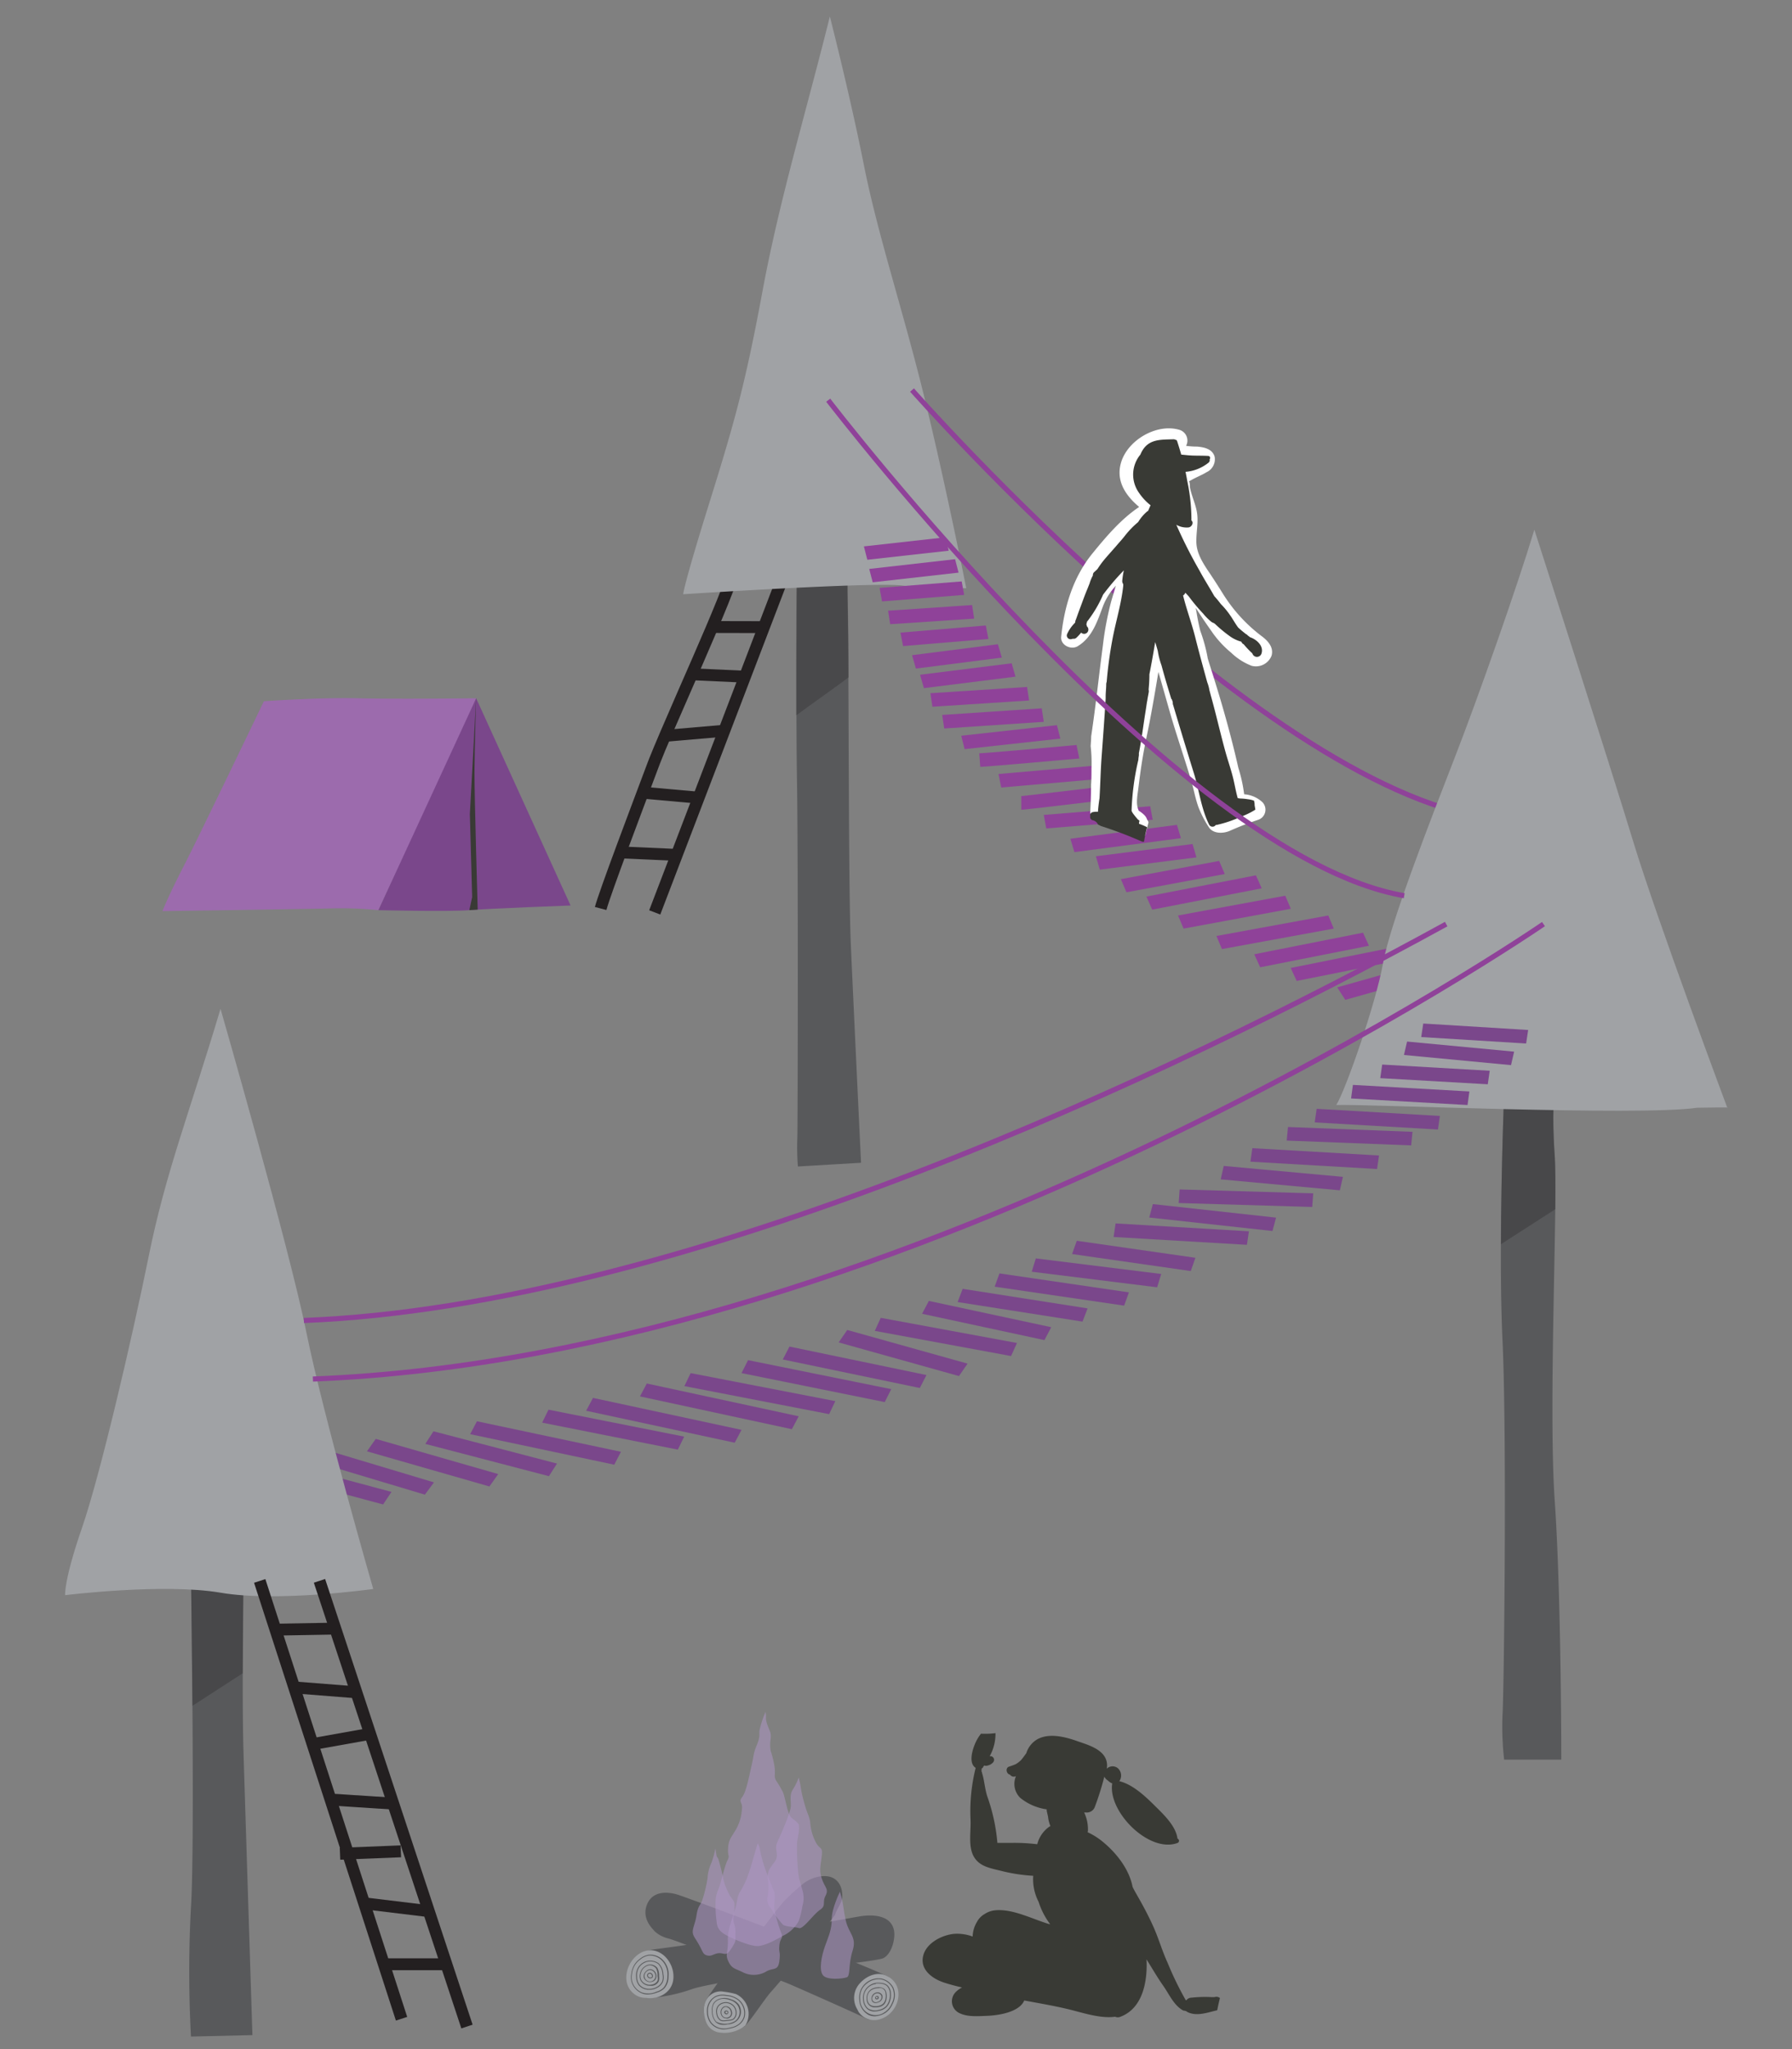 <svg xmlns="http://www.w3.org/2000/svg" viewBox="0 0 350 400"><rect x="0" y="0" width="350" height="400" fill="#808080" stroke="none"/><defs><style>.cls-1{opacity:0.49;}.cls-2{fill:#58595b;}.cls-3{fill:#231f20;}.cls-14,.cls-4{opacity:0.44;}.cls-14,.cls-5{fill:#363436;}.cls-6{fill:#a0a2a5;}.cls-7{fill:#393a35;}.cls-8{fill:#8f4299;}.cls-9{fill:none;stroke:#8f4299;stroke-miterlimit:10;}.cls-10{opacity:0.53;}.cls-11{fill:#af97c7;}.cls-12{fill:#9c6bad;}.cls-13{fill:#7a478b;}.cls-15{fill:#fff;}</style></defs><title>tails_3.1_relays</title><g id="Layer_2" data-name="Layer 2"><line class="cls-2" x1="152.68" y1="113.31" x2="127.88" y2="178.11"/><rect class="cls-3" x="105.58" y="144.55" width="69.39" height="2.32" transform="translate(-45.95 224.61) rotate(-69.05)"/><path class="cls-2" d="M142.75,113.35c-2.63,7.6-12.59,29.19-14.87,35.21s-9.69,25.45-10.56,28.79"/><path class="cls-3" d="M118.44,177.64l-2.25-.59c.83-3.16,7.28-20.14,10-27.4l.57-1.5c1-2.53,3.19-7.62,5.77-13.52,3.55-8.09,7.57-17.26,9.09-21.66l2.19.76c-1.55,4.48-5.59,13.7-9.15,21.84-2.46,5.62-4.79,10.93-5.73,13.4l-.57,1.51C125.65,157.7,119.24,174.6,118.44,177.64Z"/><line class="cls-2" x1="121.17" y1="166.38" x2="132.18" y2="166.87"/><rect class="cls-3" x="125.51" y="161.12" width="2.32" height="11.02" transform="translate(-45.42 285.77) rotate(-87.45)"/><line class="cls-2" x1="125.54" y1="154.74" x2="136.45" y2="155.71"/><rect class="cls-3" x="129.83" y="149.74" width="2.32" height="10.96" transform="translate(-35.28 271.87) rotate(-84.89)"/><line class="cls-2" x1="141.45" y1="142.65" x2="129.43" y2="143.68"/><rect class="cls-3" x="129.41" y="142.01" width="12.06" height="2.32" transform="translate(-11.75 12.11) rotate(-4.91)"/><line class="cls-2" x1="135.15" y1="131.62" x2="145.5" y2="132.09"/><rect class="cls-3" x="139.16" y="126.67" width="2.32" height="10.35" transform="translate(2.22 266.03) rotate(-87.39)"/><line class="cls-2" x1="149.2" y1="122.41" x2="138.81" y2="122.39"/><rect class="cls-3" x="142.84" y="117.2" width="2.32" height="10.39" transform="translate(21.29 266.13) rotate(-89.87)"/><path class="cls-2" d="M155.66,110.66s-.24,27.39,0,41.48.16,65.44.08,69.71a49.55,49.55,0,0,0,.1,5.86l12.33-.73s-1.52-31.82-2-42.78-.35-53.06-.61-65.88.61-7.66.61-7.66Z"/><g class="cls-4"><path class="cls-5" d="M163.61,133.8l2.13-1.58c0-5.81-.08-10.74-.14-13.9-.09-4.25-.06-6.52,0-7.66h-10s-.13,15.34-.1,29C158.21,137.64,160.93,135.75,163.61,133.8Z"/></g><path class="cls-2" d="M165.63,110.66h.58S165.81,108.35,165.63,110.66Z"/><path class="cls-6" d="M162.08,3.22c-4.65,18.7-9.83,35.72-13.15,53.6S143.59,82,138.51,98.27,133.44,116,133.44,116s37.14-2.42,42.74-1.7a93.72,93.72,0,0,0,12.54.52s-3.9-19.68-8.06-36.77-9.18-32-11.93-45.82S162.08,3.22,162.08,3.22Z"/><path class="cls-7" d="M237.22,389.85h-.62a24.18,24.18,0,0,0-3.89.11,1.27,1.27,0,0,0-1,.5h-.11a61.84,61.84,0,0,1-3.54-7.28c-1.07-2.32-1.77-4.81-2.82-7.14s-2.18-4.39-3.4-6.51c-.22-.38-.43-.78-.63-1.19-.68-3.51-3.19-6.66-5.87-8.85a13.58,13.58,0,0,0-2.92-1.83,1.07,1.07,0,0,0,.07-.45,7.65,7.65,0,0,0-.74-3.4l.34,0a1.67,1.67,0,0,0,1.71-1,54.25,54.25,0,0,0,1.89-6,1.66,1.66,0,0,0,.36.5,1.33,1.33,0,0,0,.3.23,2.66,2.66,0,0,0,.7.52.76.76,0,0,0,.18.06c-.9,5.53,7.22,13.7,12.76,11.64a.45.45,0,0,0,0-.84V359c-.29-2.58-2.79-4.86-4.53-6.59s-4.22-4.08-6.84-4.71a1.74,1.74,0,0,0,.11-.18,1.92,1.92,0,0,0-.41-2.36,1.64,1.64,0,0,0-2.16.1,3.35,3.35,0,0,0,0-1.3c-.47-2.42-3.55-3.32-5.54-4-2.4-.87-5.66-1.77-8.05-.42a4.78,4.78,0,0,0-2.12,2.69c-.32.45-.65.9-1,1.33-.06.07-.13.12-.19.18a4.94,4.94,0,0,1-.88.64,11,11,0,0,1-1.28.47c-.8.25-.55,1.46.18,1.58a.86.86,0,0,0,.91.37l.24-.07a3.81,3.81,0,0,0,.84,4.23,10.52,10.52,0,0,0,5.18,2.24.79.79,0,0,0,0,.34c.08.36.16.72.24,1.06a6.36,6.36,0,0,0,.47,1.86l0,0-.17.09a5.94,5.94,0,0,0-2.4,3.46,37.63,37.63,0,0,0-4.79-.27c-1,0-2,0-3,0a36,36,0,0,0-2-9.15c-.46-1.46-.54-3.07-1-4.5,0-.08,0-.15-.07-.22s0-.43,0-.65A.59.59,0,0,0,192,345a.68.68,0,0,1,.26-.36.86.86,0,0,0,.65,0,1.92,1.92,0,0,0,1.07-.63.73.73,0,0,0-.42-1.19v0l-.26,0a8.9,8.9,0,0,0,1.13-4.5,15.84,15.84,0,0,1-2.83.11,8.3,8.3,0,0,0-1.21,2.08c-.5,1.21-1.24,3.71.17,4.59a35,35,0,0,0-1,10.17c.09,2.11-.41,4.67.4,6.67,1,2.34,3.2,2.68,5.43,3.23a33.18,33.18,0,0,0,6.41,1,9.63,9.63,0,0,0,1.05,5.08,14.57,14.57,0,0,0,2.18,4.26c0,.05,0,.1.08.14h0c-3.33-.94-7.24-3.1-10.78-2.74a4.52,4.52,0,0,0-2,.71,3.79,3.79,0,0,0-1.51,1.54,5.8,5.8,0,0,0-.85,2.87,8.63,8.63,0,0,0-3.61-.53c-2.35.22-5.3,1.72-6,4.1-.84,2.82,1.73,4.68,4.08,5.43,1.13.37,2.29.67,3.46.94a4.61,4.61,0,0,0-1.21.87,2.55,2.55,0,0,0,.8,4.18c1.54.73,3.62.55,5.27.49,2.14-.08,6.3-.67,7.29-3,3,.56,6,1.06,8.91,1.78,2.66.65,6,1.79,8.84,1.39a1.26,1.26,0,0,0,1.05,0c4.4-1.67,5.29-7,5.08-11.2,1.08,1.73,2.1,3.5,3.28,5.18s2,3.68,3.75,4.73a.8.8,0,0,0,.43.12,1.07,1.07,0,0,0,.27.07,1.51,1.51,0,0,0,.26.18c1.82.92,4,.07,5.81-.34.17-.8.34-1.6.54-2.39A1.08,1.08,0,0,0,237.22,389.85Zm-18.64-40.72v-.05l0,0Z"/></g><g id="Layer_15" data-name="Layer 15"><polygon class="cls-8" points="173.86 121.85 173.46 119.21 189.86 118.11 190.27 120.76 173.86 121.85"/><polygon class="cls-8" points="176.38 126.12 175.87 123.49 192.54 122.1 193.05 124.73 176.38 126.12"/><polygon class="cls-8" points="178.89 130.51 178.13 127.9 194.9 125.76 195.67 128.37 178.89 130.51"/><polygon class="cls-8" points="180.45 134.33 179.7 131.72 197.59 129.48 198.34 132.09 180.45 134.33"/><polygon class="cls-8" points="182.11 137.96 181.72 135.32 200.6 134.1 201 136.74 182.11 137.96"/><polygon class="cls-8" points="184.42 142.21 184.02 139.56 203.46 138.27 203.87 140.91 184.42 142.21"/><polygon class="cls-8" points="188.4 146.24 187.74 143.62 206.43 141.56 207.1 144.18 188.4 146.24"/><path class="cls-8" d="M191.46,149.7l-.2-2.65c1,0,12.18-1,19-1.62l.54,2.63C209,148.22,192.94,149.66,191.46,149.7Z"/><polygon class="cls-8" points="172.27 117.4 171.79 114.76 187.83 113.5 188.31 116.13 172.27 117.4"/><polygon class="cls-8" points="170.45 113.67 169.77 111.06 186.54 109.16 187.22 111.78 170.45 113.67"/><polygon class="cls-8" points="169.4 109.27 168.73 106.66 184.63 104.89 185.3 107.5 169.4 109.27"/><polygon class="cls-8" points="195.55 153.73 195.02 151.09 214.77 149.38 215.29 152.01 195.55 153.73"/><path class="cls-8" d="M199.47,158.07v-2.65h-.16c.88-.06,12-1.38,18.73-2.19l.72,2.61C200.19,158.07,199.68,158.07,199.47,158.07Z"/><polygon class="cls-8" points="204.35 161.72 203.86 159.08 224.65 157.39 225.14 160.02 204.35 161.72"/><polygon class="cls-8" points="209.84 166.34 209.06 163.73 229.87 161.02 230.65 163.62 209.84 166.34"/><polygon class="cls-8" points="214.8 169.76 214.04 167.15 232.92 164.76 233.68 167.37 214.8 169.76"/><polygon class="cls-8" points="220.01 174.18 218.92 171.62 238.12 168.06 239.21 170.62 220.01 174.18"/><polygon class="cls-8" points="225.04 177.57 223.91 175.02 245.3 170.87 246.43 173.41 225.04 177.57"/><polygon class="cls-8" points="231.17 181.27 230.08 178.71 251.03 174.85 252.11 177.4 231.17 181.27"/><polygon class="cls-8" points="238.66 185.27 237.59 182.71 259.43 178.71 260.5 181.27 238.66 185.27"/><polygon class="cls-8" points="246.13 188.82 244.97 186.28 266.22 182.07 267.37 184.62 246.13 188.82"/><polygon class="cls-8" points="253.26 191.49 252.09 188.95 275.85 184.18 277.02 186.72 253.26 191.49"/><polygon class="cls-8" points="262.75 195.18 261.17 192.74 283.95 186.33 285.53 188.77 262.75 195.18"/><polygon class="cls-8" points="276.27 197.01 274.26 194.71 292.7 187.69 294.71 190 276.27 197.01"/><polygon class="cls-8" points="287.18 198.13 285.29 195.78 303.07 189.58 304.95 191.93 287.18 198.13"/><path class="cls-9" d="M178.13,76.14s72.74,82.55,117,84"/><path class="cls-2" d="M153.43,370.83c-.9.9-2.11,2.54-3.61,4.48s-3.25,4.63-4.95,6.05-5,6.18-5.92,7.48-1.7,2.58-1.48,4,2.8.41,5,.83c2.73.51,2,2.76,3.06,1.77s3.82-5.22,5-6.55,4.27-4.94,4.27-4.94,8.18-9.68,8.33-10.27,1.09-2.1,1.28-2.8.28-3.18-1.64-4.25c-1.42-.79-4-.4-5.88,1.07A44,44,0,0,0,153.43,370.83Z"/><path class="cls-6" d="M137.47,392.79c.22,1.38.44,3.21,2.61,3.89a6.49,6.49,0,0,0,5.49-1.29,4.27,4.27,0,0,0-1.82-6.13,16.35,16.35,0,0,0-2.41-.47,3.16,3.16,0,0,0-3.18,1.29A4.13,4.13,0,0,0,137.47,392.79Z"/><path class="cls-2" d="M127.4,380.58c.84-.13,12.86-1.64,13.76-2.19s12-1.73,13.72-2,10.4-1.84,12.93-2.28,6.12-.33,6.78,2.62c.4,1.78-.58,5.24-2.47,5.65-2.94.65-9.14,1.2-13.89,1.94s-19.71,2.78-23.16,4a31.44,31.44,0,0,1-7.67,1.66,4.22,4.22,0,0,1-4.54-3.8C122.35,382.84,125.5,380.88,127.4,380.58Z"/><path class="cls-2" d="M132.29,369.83c1.22.36,18.68,6.83,20.31,7.63s12.84,5,13.79,5.37,5.61,2.3,6.93,2.94-.1,2-1.63,4.89-.94,4.22-2.86,3.21c-1.27-.67-14.53-6.55-15.4-6.87s-8.39-3.34-9.81-3.75-11.8-4.56-13.14-4.86a5.91,5.91,0,0,1-2.7-1.47c0-.15-2.58-2.19-1.42-5.12S130.74,369.37,132.29,369.83Z"/><path class="cls-6" d="M173.07,385.65c-1.78-.8-3.76.05-5,1.37a4.24,4.24,0,0,0-.67,5.15l.07.12a4.55,4.55,0,0,0,.25.49,3.72,3.72,0,0,0,4.46,1.28C175.73,392.78,177,387.42,173.07,385.65Z"/><g class="cls-10"><path class="cls-11" d="M149.52,334.17c.23,1.17-.14,1.17.37,2.56s.75,1.46.63,2.7a7.37,7.37,0,0,0,0,2.35,19.07,19.07,0,0,1,.76,3.11c.22,1.63-.22,1.85.37,2.8a20.49,20.49,0,0,1,1.24,2.1c.49,1.13.8,3.67,1.44,4.73.3.5,1.45,1.09,1.65,1.64.32.89-.3,2.83-.31,3.77a45,45,0,0,0,.31,6.25c.12.71.55,2.1.74,2.79a5.34,5.34,0,0,1,0,3.13A17.51,17.51,0,0,1,156,375a6.86,6.86,0,0,1-3.09,2.89c-1.75,1-3.61,1.94-4.93,2-1.56,0-4.6-1.32-5.9-2s-2-1.36-2.1-2.67a21.82,21.82,0,0,1-.22-3.59,6.08,6.08,0,0,1,.57-2.86c.53-1.37,1.22-4.59,1.75-5.61s0-.79.13-2.41.42-1.78,1.43-3.45a8.9,8.9,0,0,0,1.25-4c.27-1.53-.75-1.47.06-2.49s1.35-4.05,1.86-6.24.25-2.07,1-3.9.4-2,.55-3A20.14,20.14,0,0,1,149.52,334.17Z"/></g><g class="cls-10"><path class="cls-11" d="M156,347c.56,2.19.28,2,1,4.66s1,2.63,1.24,4a9.63,9.63,0,0,0,1,3.78c.87,1.81,1.48.82,1.26,2.85s-.55,2.85.05,4.55,1.36,1.92.68,3.24.2,1.88-1.09,2.75-3.28,3.82-4.1,3.55-2.45-.22-3.11-.66a18.58,18.58,0,0,1-2.35-3.18,2.56,2.56,0,0,1-.63-2.52,10.27,10.27,0,0,0,0-3.23,3.19,3.19,0,0,1,.63-2.36c.65-1,1.2-1.32,1.15-2.36s-.39-1.42.16-2.63,2.6-5.72,2.58-7-.23-2.2.4-3.13A12.72,12.72,0,0,0,156,347Z"/></g><g class="cls-10"><path class="cls-11" d="M139.72,360.79c.38,2.46.23,1.28.59,2.14a41.53,41.53,0,0,1,1,4.05,13.23,13.23,0,0,0,1.31,3.18c.72,1,.88.88.83,2.41s-.39,1.76-.11,2.85a4.9,4.9,0,0,1,.28,2.11c0,1.34.18,1.27-.43,2.27s-.93,1.5-1.39,1.6-1-.28-1.81-.06-1.14.57-1.86.38-.79-.51-1.24-1.4a19,19,0,0,0-1.17-2c-.6-1-.5-1.4-.06-2.83s.33-1.75.61-2.68.65-1.08.93-2a26.18,26.18,0,0,0,1-4.25,8,8,0,0,1,.76-2.94A17,17,0,0,0,139.72,360.79Z"/></g><g class="cls-10"><path class="cls-11" d="M148,359.84c-.68,2-1.39,5.17-2.38,7.42s-1.37,1.91-1.7,4-1.84,5-1.76,7.47-.57,2.67.07,4.08,1.2,1.42,2.68,2.1a4.8,4.8,0,0,0,4.65,0c1.43-.9,2.4-.05,2.66-2.1s-.14-1.42,0-3,.75-1.27.42-2.33a31.63,31.63,0,0,1-1.37-4.6c-.17-1.33.27-2.81-.11-3.71s-1.76-4.31-2.14-5.68a24.71,24.71,0,0,1-.64-2.68A3.21,3.21,0,0,0,148,359.84Z"/></g><g class="cls-10"><path class="cls-11" d="M164.05,369.28c.79,2.61.54,2.84,1.12,5.53s2.23,3.26,1.35,6-.37,4.9-1.14,5.18-3.9.61-4.67-.44-.29-3.68.46-5.74,1.29-3.23,1.28-5.25S164.05,369.28,164.05,369.28Z"/></g><path class="cls-6" d="M125.36,381.1c-3,1.43-4.43,6.26-1.21,8.34a3.58,3.58,0,0,0,2,.55c2.31.4,4.94-.9,5.33-3.43C132,383.17,128.82,379.49,125.36,381.1Z"/><path class="cls-2" d="M170.84,393.59a2.85,2.85,0,0,1-1.23-.28,3.48,3.48,0,0,1-1.77-3,3.76,3.76,0,0,1,.42-2.17,3.83,3.83,0,0,1,4-1.89,3.46,3.46,0,0,1,2.21,1.73,3.73,3.73,0,0,1-.15,3.23,3.82,3.82,0,0,1-1.43,1.74A4.2,4.2,0,0,1,170.84,393.59Zm.67-7.23a3.69,3.69,0,0,0-2.23.85,3.63,3.63,0,0,0-.88,1h0a3.59,3.59,0,0,0-.39,2.07,3,3,0,0,0,4.77,2.51,3.63,3.63,0,0,0,1.37-1.66,3.52,3.52,0,0,0,.15-3.09,3.22,3.22,0,0,0-2.1-1.63A2.84,2.84,0,0,0,171.51,386.36Z"/><path class="cls-2" d="M170.81,392.65a2.18,2.18,0,0,1-1.33-.41,2.63,2.63,0,0,1-.91-1.9,3,3,0,0,1,.68-2.26,3.13,3.13,0,0,1,1.78-1h0a3.37,3.37,0,0,1,1,0,2.21,2.21,0,0,1,1.3.47,2.34,2.34,0,0,1,.67,1.68,3.24,3.24,0,0,1-.13,1.2,2.89,2.89,0,0,1-.7,1.34,2.78,2.78,0,0,1-1.44.75A4,4,0,0,1,170.81,392.65Zm.24-5.45,0,.09a2.69,2.69,0,0,0-2.33,3,2.44,2.44,0,0,0,.84,1.79,2.56,2.56,0,0,0,2.11.26,2.7,2.7,0,0,0,1.37-.71,2.76,2.76,0,0,0,.65-1.26,3.22,3.22,0,0,0,.13-1.14,2.22,2.22,0,0,0-.62-1.57,2.07,2.07,0,0,0-1.21-.44,3,3,0,0,0-.94,0Z"/><path class="cls-2" d="M171,391.84a1.55,1.55,0,0,1-1.72-1.67,2,2,0,0,1,.34-1.33,2,2,0,0,1,1-.74,2.6,2.6,0,0,1,.76-.16,1.83,1.83,0,0,1,1.38.36,1.54,1.54,0,0,1,.37.82,2.49,2.49,0,0,1,0,1.1,2,2,0,0,1-.42,1,1.86,1.86,0,0,1-1,.55A2.79,2.79,0,0,1,171,391.84Zm.71-3.74h-.28a2.78,2.78,0,0,0-.71.14h0a2,2,0,0,0-1,.68,1.9,1.9,0,0,0-.31,1.23,1.65,1.65,0,0,0,.33,1c.6.72,1.81.43,1.94.39a1.66,1.66,0,0,0,.89-.5,2,2,0,0,0,.39-.9,2.35,2.35,0,0,0,0-1,1.1,1.1,0,0,0-1.29-1.06Z"/><path class="cls-2" d="M171.05,391a.83.83,0,0,1-.66-.27,1.07,1.07,0,0,1-.07-1.09A1.13,1.13,0,0,1,171,389a1.06,1.06,0,0,1,.81,0,1,1,0,0,1,.52.52,1.1,1.1,0,0,1-.24,1,1.16,1.16,0,0,1-.6.37A1.48,1.48,0,0,1,171.05,391Zm.31-1.89a.9.9,0,0,0-.34.06h0a1,1,0,0,0-.55.54.73.73,0,0,0,.94,1.07,1,1,0,0,0,.53-.32.92.92,0,0,0,.2-.85.77.77,0,0,0-.43-.43A1,1,0,0,0,171.36,389.09Z"/><path class="cls-2" d="M171.26,390.28l-.1,0a.28.28,0,0,1-.2-.15.33.33,0,0,1,0-.26.38.38,0,0,1,.21-.22h0a.39.39,0,0,1,.28,0,.33.33,0,0,1,0,.59A.47.47,0,0,1,171.26,390.28Zm0-.51h-.07a.24.24,0,0,0-.11.13.16.16,0,0,0,0,.12.14.14,0,0,0,.1.07.2.2,0,0,0,.17,0,.2.2,0,0,0,.08-.21.14.14,0,0,0-.09-.08Z"/><path class="cls-2" d="M141.35,396.15a2.74,2.74,0,0,1-.68-.08,3.22,3.22,0,0,1-1.89-1.16,3.61,3.61,0,0,1-.7-2.15,3.49,3.49,0,0,1,.12-1.18,3.22,3.22,0,0,1,.65-1.2h0a3.3,3.3,0,0,1,.94-.73,3.49,3.49,0,0,1,2.1-.19,4.26,4.26,0,0,1,2.45.92,3.4,3.4,0,0,1,1.1,3.35,3,3,0,0,1-1.08,1.52,4,4,0,0,1-1.75.71A5.66,5.66,0,0,1,141.35,396.15ZM139,390.49a3,3,0,0,0-.62,1.14,3.08,3.08,0,0,0-.11,1.12,3.45,3.45,0,0,0,.66,2.06,3.09,3.09,0,0,0,1.8,1.1,3.88,3.88,0,0,0,1.86-.11,3.76,3.76,0,0,0,1.68-.68,2.83,2.83,0,0,0,1-1.43,3.25,3.25,0,0,0-1.05-3.19,4,4,0,0,0-2.37-.87,3.3,3.3,0,0,0-2,.17,3,3,0,0,0-.88.69Z"/><path class="cls-2" d="M141.34,395.26a2.22,2.22,0,0,1-1.47-.46,2.92,2.92,0,0,1-.8-2.24,2.46,2.46,0,0,1,.29-1.53,2.18,2.18,0,0,1,1-.79,3.12,3.12,0,0,1,2.39.05,2.81,2.81,0,0,1,1.54,1,2.55,2.55,0,0,1,.37,1.93,2.42,2.42,0,0,1-.89,1.38,2.91,2.91,0,0,1-1.68.57C141.83,395.24,141.59,395.26,141.34,395.26Zm0-5.08a2.25,2.25,0,0,0-1,.21h0a2,2,0,0,0-.89.73,2.22,2.22,0,0,0-.26,1.43,2.76,2.76,0,0,0,.73,2.12,3.8,3.8,0,0,0,3.66-.15,2.24,2.24,0,0,0,.83-1.29,2.37,2.37,0,0,0-.35-1.79,2.72,2.72,0,0,0-1.46-1A3.72,3.72,0,0,0,141.37,390.18Z"/><path class="cls-2" d="M141.29,394.56a1.2,1.2,0,0,1-.61-.14,1.84,1.84,0,0,1-.75-1.28,1.93,1.93,0,0,1,.14-1.37,1.76,1.76,0,0,1,1.18-.86h0a2.13,2.13,0,0,1,2.13.66,2,2,0,0,1,.48,1.32,1.62,1.62,0,0,1-.49,1.25c-.29.26-.64.29-1.32.36A6.14,6.14,0,0,1,141.29,394.56Zm0-3.57,0,.08a1.64,1.64,0,0,0-1.08.78,1.81,1.81,0,0,0-.12,1.26,1.65,1.65,0,0,0,.68,1.17c.28.16.61.13,1.26.06s1-.1,1.23-.33a1.44,1.44,0,0,0,.43-1.12,1.82,1.82,0,0,0-.44-1.21,2,2,0,0,0-2-.61Z"/><path class="cls-2" d="M141.86,394a1.16,1.16,0,0,1-.54-.13,1.28,1.28,0,0,1,0-2.14h0a1.1,1.1,0,0,1,.89,0,1.29,1.29,0,0,1,.73.94,1.06,1.06,0,0,1-1,1.37Zm-.1-2.22a.73.73,0,0,0-.39.1h0a1.07,1.07,0,0,0-.47,1,1.06,1.06,0,0,0,.5.88,1,1,0,0,0,1.2-.22.94.94,0,0,0,.14-.84,1.1,1.1,0,0,0-.62-.82A1.13,1.13,0,0,0,141.76,391.75Z"/><path class="cls-2" d="M141.88,393.21a.47.47,0,0,1-.3-.13.42.42,0,0,1-.12-.34.4.4,0,0,1,.35-.26h0a.4.4,0,0,1,.44.26.36.36,0,0,1-.05.28.39.39,0,0,1-.25.19Zm0-.57h0c-.09,0-.19.06-.2.14a.19.19,0,0,0,.07.18.24.24,0,0,0,.21.08.21.21,0,0,0,.15-.11.17.17,0,0,0,0-.15A.25.25,0,0,0,141.85,392.64Z"/><path class="cls-2" d="M126.52,389.33a3,3,0,0,1-1.21-.24,3.5,3.5,0,0,1-2-2.38,3.63,3.63,0,0,1,0-1.43,4.17,4.17,0,0,1,.56-1.7,4.06,4.06,0,0,1,1.15-1.23,3.56,3.56,0,0,1,1.67-.76h0a3.44,3.44,0,0,1,2.58.82,4,4,0,0,1,1.29,3.46,3.32,3.32,0,0,1-.75,2.21,3.28,3.28,0,0,1-1.46.87A5.35,5.35,0,0,1,126.52,389.33Zm.15-7.58a3.37,3.37,0,0,0-1.59.74,4,4,0,0,0-1.11,1.18,4.06,4.06,0,0,0-.54,1.63,3.73,3.73,0,0,0,0,1.37,3.34,3.34,0,0,0,1.92,2.27,3.83,3.83,0,0,0,2.88-.15,3,3,0,0,0,1.4-.82,3.3,3.3,0,0,0,.71-2.1,3.87,3.87,0,0,0-1.24-3.33,3.27,3.27,0,0,0-2.45-.79Z"/><path class="cls-2" d="M126.86,388.41h-.17a2.59,2.59,0,0,1-1.89-.83,2.73,2.73,0,0,1-.55-1.68,3,3,0,0,1,.38-1.82,2.83,2.83,0,0,1,1.49-1.2h0a2.83,2.83,0,0,1,2.53.38,3.13,3.13,0,0,1,.9,2.1,2.5,2.5,0,0,1-.08,1.52,2.33,2.33,0,0,1-1,1.08A3,3,0,0,1,126.86,388.41Zm-.69-5.38a2.66,2.66,0,0,0-1.4,1.13,2.87,2.87,0,0,0-.35,1.72,2.5,2.5,0,0,0,.51,1.58,2.44,2.44,0,0,0,1.77.78,2.85,2.85,0,0,0,1.67-.43,2.19,2.19,0,0,0,.95-1,2.46,2.46,0,0,0,.07-1.44,3,3,0,0,0-.85-2,2.65,2.65,0,0,0-2.37-.35Z"/><path class="cls-2" d="M126.9,387.63a2,2,0,0,1-1.07-.3,2,2,0,0,1-.77-.88,2,2,0,0,1,0-1.37,2.13,2.13,0,0,1,.83-1.19,1.81,1.81,0,0,1,1.18-.4h0a1.83,1.83,0,0,1,1.32.67,3,3,0,0,1,.33,1.62,2,2,0,0,1-.07,1,1.6,1.6,0,0,1-1.22.85A2.64,2.64,0,0,1,126.9,387.63Zm.06-4a1.71,1.71,0,0,0-1,.37,2,2,0,0,0-.77,1.11,1.81,1.81,0,0,0,0,1.26,1.76,1.76,0,0,0,.7.8,1.93,1.93,0,0,0,1.43.23,1.48,1.48,0,0,0,1.11-.76,1.8,1.8,0,0,0,0-.88,2.94,2.94,0,0,0-.29-1.52,1.71,1.71,0,0,0-1.2-.61Z"/><path class="cls-2" d="M127,386.89a2.17,2.17,0,0,1-.26,0,1.33,1.33,0,0,1-1-.83,1.29,1.29,0,0,1,.39-1.21,1.17,1.17,0,0,1,1-.43h0a1.33,1.33,0,0,1,.85,2.05A1.22,1.22,0,0,1,127,386.89Zm0-2.33a1.12,1.12,0,0,0-.79.38,1.08,1.08,0,1,0,1.73.36,1.15,1.15,0,0,0-.84-.73H127Z"/><path class="cls-2" d="M127,386.19a.59.59,0,0,1-.59-.73.57.57,0,0,1,.64-.35h0a.62.62,0,0,1,.37.3.55.55,0,0,1,.09.49.42.42,0,0,1-.25.24A.58.58,0,0,1,127,386.19Zm-.06-.92a.39.39,0,0,0-.37.24.42.42,0,0,0,.26.49.5.5,0,0,0,.36,0,.26.26,0,0,0,.17-.15.43.43,0,0,0-.08-.34.42.42,0,0,0-.26-.22h-.08Z"/><path class="cls-12" d="M51.54,136.89S38.76,163.5,35.83,169.18s-4.1,8.67-4.1,8.67,26.87-.37,32.51-.51a73.76,73.76,0,0,1,9.67.33s10.34-22,13-27.6S93,136.31,93,136.31s-15.37.19-23,0S51.54,136.89,51.54,136.89Z"/><path class="cls-13" d="M111.44,176.76,93,136.31,73.91,177.67s13.67.33,17.76,0S111.44,176.76,111.44,176.76Z"/><path class="cls-7" d="M93.3,177.56s-.64-22.08-.63-26.86.33-14.39.33-14.39l-1.23,22.61.45,16.2-.55,2.55Z"/><path class="cls-2" d="M293.79,213.11s-1.21,29.68-.33,48.57.28,69.32,0,73.06a56.46,56.46,0,0,0,.32,8.75l11.16,0s0-32.05-1.28-50.52.63-58.24,0-67.23,0-12.59,0-12.59Z"/><path class="cls-14" d="M303.77,236.05c.05-4.64,0-8.3-.1-10.35-.64-9,0-12.59,0-12.59h-9.88s-.59,14.55-.64,29.77C296.69,240.61,300.22,238.32,303.77,236.05Z"/><path class="cls-6" d="M299.68,103.4c-3.27,10.85-10.89,32.49-15.47,44.28S271.5,180.25,270.13,188s-7.26,24.68-9.14,27.71c4.84-.25,59.29,2.19,70.47.53,7.46-.13,5.9,0,5.9,0S323.57,179.35,319,164.31,299.68,103.4,299.68,103.4Z"/><polygon class="cls-13" points="298.07 203.7 277.58 202.44 277.98 199.8 298.47 201.06 298.07 203.7"/><polygon class="cls-13" points="295.12 207.92 274.21 205.94 274.82 203.32 295.73 205.29 295.12 207.92"/><polygon class="cls-13" points="290.58 211.66 269.58 210.46 269.96 207.81 290.96 209.02 290.58 211.66"/><polygon class="cls-13" points="286.63 215.71 263.88 214.43 264.24 211.78 286.99 213.06 286.63 215.71"/><polygon class="cls-13" points="280.85 220.49 256.78 219.1 257.16 216.45 281.22 217.84 280.85 220.49"/><polygon class="cls-13" points="275.62 223.59 251.31 222.65 251.56 220 275.88 220.94 275.62 223.59"/><polygon class="cls-13" points="268.96 228.2 244.22 226.77 244.6 224.13 269.34 225.56 268.96 228.2"/><polygon class="cls-13" points="261.69 232.36 238.42 230.22 239.01 227.6 262.29 229.73 261.69 232.36"/><polygon class="cls-13" points="256.29 235.61 230.21 234.84 230.4 232.19 256.49 232.95 256.29 235.61"/><polygon class="cls-13" points="248.53 240.3 224.46 237.67 225.17 235.05 249.23 237.69 248.53 240.3"/><polygon class="cls-13" points="243.54 243 217.5 241.47 217.89 238.82 243.93 240.36 243.54 243"/><polygon class="cls-13" points="232.57 248.12 209.39 244.8 210.31 242.21 233.48 245.53 232.57 248.12"/><polygon class="cls-13" points="226 251.29 201.51 248.25 202.31 245.65 226.8 248.69 226 251.29"/><polygon class="cls-13" points="219.56 254.87 194.27 251.17 195.21 248.58 220.49 252.28 219.56 254.87"/><polygon class="cls-13" points="211.43 257.99 187.03 254.17 188.02 251.59 212.42 255.41 211.43 257.99"/><polygon class="cls-13" points="203.99 261.6 180.09 256.46 181.42 253.95 205.32 259.08 203.99 261.6"/><polygon class="cls-13" points="197.47 264.71 170.86 259.8 172.02 257.25 198.63 262.16 197.47 264.71"/><polygon class="cls-13" points="187.3 268.62 163.8 262.05 165.48 259.62 188.98 266.19 187.3 268.62"/><polygon class="cls-13" points="179.65 270.95 152.89 265.38 154.19 262.86 180.95 268.42 179.65 270.95"/><polygon class="cls-13" points="172.8 273.7 144.83 268.04 146.1 265.51 174.07 271.17 172.8 273.7"/><polygon class="cls-13" points="161.94 276.05 133.67 270.58 134.89 268.04 163.15 273.51 161.94 276.05"/><polygon class="cls-13" points="154.66 278.99 124.99 272.59 126.33 270.07 156 276.47 154.66 278.99"/><polygon class="cls-13" points="143.5 281.63 114.48 275.39 115.82 272.88 144.83 279.12 143.5 281.63"/><polygon class="cls-13" points="132.39 282.98 105.89 277.71 107.13 275.18 133.63 280.44 132.39 282.98"/><polygon class="cls-13" points="119.97 285.92 91.83 279.96 93.15 277.44 121.28 283.4 119.97 285.92"/><polygon class="cls-13" points="107.21 288.16 83.07 281.86 84.66 279.4 108.79 285.7 107.21 288.16"/><polygon class="cls-13" points="95.59 290.17 71.67 283.31 73.39 280.88 97.31 287.75 95.59 290.17"/><polygon class="cls-13" points="82.98 291.77 60.33 284.98 62.11 282.58 84.76 289.37 82.98 291.77"/><polygon class="cls-13" points="74.83 293.68 50.23 287.08 51.85 284.63 76.46 291.23 74.83 293.68"/><path class="cls-2" d="M37.3,306.68s.79,53.53,0,65.57a235.81,235.81,0,0,0,0,25.3l12-.28s-1.43-44.92-1.75-55.59,0-35,0-35Z"/><polygon class="cls-14" points="37.3 306.68 37.58 332.99 47.42 326.63 47.57 306.68 37.3 306.68"/><path class="cls-6" d="M43.07,196.93c-6.21,20.75-10.72,32-14,48.18S19.56,288,16,298.29s-3.28,13.1-3.28,13.1S32,309,43.1,310.91s29.8-.73,29.8-.73S63.2,276.65,59.82,260,43.07,196.93,43.07,196.93Z"/><line class="cls-2" x1="50.75" y1="308.6" x2="78.46" y2="394.06"/><rect class="cls-3" x="63.44" y="306.41" width="2.32" height="89.84" transform="translate(-105.21 37.05) rotate(-17.96)"/><line class="cls-2" x1="62.38" y1="308.6" x2="91.18" y2="395.61"/><rect class="cls-3" x="75.62" y="306.28" width="2.32" height="91.65" transform="translate(-106.76 41.97) rotate(-18.32)"/><line class="cls-2" x1="53.75" y1="318.12" x2="65.46" y2="317.91"/><rect class="cls-3" x="53.75" y="316.86" width="11.71" height="2.32" transform="translate(-5.63 1.11) rotate(-1.02)"/><line class="cls-2" x1="57.48" y1="329.37" x2="69.57" y2="330.32"/><rect class="cls-3" x="62.36" y="323.78" width="2.32" height="12.12" transform="translate(-270.28 367.32) rotate(-85.5)"/><line class="cls-2" x1="72.26" y1="338.46" x2="61.07" y2="340.45"/><rect class="cls-3" x="60.99" y="338.3" width="11.36" height="2.32" transform="translate(-58.59 16.99) rotate(-10.12)"/><line class="cls-2" x1="64.59" y1="351.3" x2="77.02" y2="352.1"/><rect class="cls-3" x="69.64" y="345.48" width="2.32" height="12.45" transform="translate(-284.72 399.77) rotate(-86.32)"/><line class="cls-2" x1="67.81" y1="361.24" x2="79.69" y2="360.72"/><rect class="cls-3" x="67.81" y="359.82" width="11.88" height="2.32" transform="matrix(1, -0.04, 0.04, 1, -15.84, 3.6)"/><line class="cls-2" x1="83.71" y1="373.05" x2="71.15" y2="371.53"/><rect class="cls-3" x="76.27" y="365.96" width="2.32" height="12.65" transform="translate(-301.46 404.45) rotate(-83.1)"/><rect class="cls-3" x="75.61" y="382.28" width="11.54" height="2.32"/><path class="cls-9" d="M301.46,180.39S179,264.59,61.11,269.2"/><path class="cls-9" d="M282.46,180.39c-53.4,29.35-149,74.48-223.11,77.38"/></g><g id="Layer_11_copy" data-name="Layer 11 copy"><path class="cls-15" d="M246.47,124.22a30.62,30.62,0,0,1-7.55-8.21c-1-1.6-2-3.17-3.08-4.75-1.15-1.76-2.21-3.54-2.18-5.69,0-2,.47-3.84.07-5.82-.31-1.56-1-3-1.32-4.6,0-.16,0-1.11-.2-1.17.15-.1.38-.21.6-.34.92-.52,1.94-.9,2.84-1.46a2.79,2.79,0,0,0,1.59-3c-.42-1.53-2-1.87-3.4-2a15.44,15.44,0,0,1-2.18-.15l0,0a2.19,2.19,0,0,0-1.23-3.1c-4.43-1.37-10.14,1.93-11.46,6.32-1.1,3.62.9,6.51,3.52,8.71-3.53,2.36-6.41,5.75-9.06,9-3.81,4.65-5.58,10.42-6.17,16.35-.16,1.64,1.93,2.62,3.22,1.84,2.87-1.74,3.83-4.85,4.95-7.82a12.4,12.4,0,0,1,2.52-4c-.3,1-.61,2-.9,3a60.54,60.54,0,0,0-1.63,8.57c-.77,5.81-1.38,11.63-2.24,17.43l-.06.4c0,.65-.07,1.29-.1,1.94a28.46,28.46,0,0,1,.16,4.33c0,1.05,0,2.1-.08,3.16,0,1.74-.06,3.48-.16,5.23,0,.16,0,.32,0,.48a4.69,4.69,0,0,0,1.92,1.62l.33.3c2,1.47,4.5,1.62,6.74,2.5a1.68,1.68,0,0,0,1.77-.24c.19-.86.42-1.71.62-2.53a2,2,0,0,0-.28-.54,2.13,2.13,0,0,0-.46-.79,5.34,5.34,0,0,0-1.16-.92c-.63-1.28-.27-2.89-.08-4.45.39-3.25.86-6.45,1.54-9.66.91-4.3,1.65-8.63,2.37-13,.74,2.56,1.46,5.13,2.19,7.69,1.31,4.58,2.89,9.08,4.24,13.64.5,1.7.8,3.45,1.41,5.12a21.34,21.34,0,0,0,2,3.85c.83,1.33,2.8,1.29,4.09.73,1.81-.8,3.58-1.5,5.48-2.13a2.09,2.09,0,0,0,.91-3.46,5.82,5.82,0,0,0-3.57-1.55,29.57,29.57,0,0,0-1.14-5.18c-1.43-6.34-3.21-12.6-5.18-18.8-.28-.89-.56-1.76-.82-2.64a.31.31,0,0,1,0-.08,31.67,31.67,0,0,0-1.43-5.21c-.25-1-.47-2.09-.66-3.17-.07-.44-.15-.88-.23-1.32,1,1.58,2.05,3.1,3.09,4.58a20,20,0,0,0,3.83,4.18,12,12,0,0,0,4,2.56,3.28,3.28,0,0,0,3.9-2C248.8,126.35,247.63,125.09,246.47,124.22Zm-28.29,14.15c-.05.21-.1.42-.14.63.06-.49.13-1,.19-1.47l.1.14Zm.53-30.41c.33-.41.67-.81,1-1.22a1.85,1.85,0,0,0,.21.45C219.53,107.43,219.12,107.69,218.71,108Z"/><path class="cls-7" d="M244.15,124.39l-.31-.24-.14-.1a.8.8,0,0,0-.34-.27c-.54-.41-1.05-.84-1.53-1.28-.6-.81-1.14-1.8-1.5-2.29a15.49,15.49,0,0,0-1.88-2.29c-.41-.54-.83-1.06-1.28-1.55-.95-1.69-2-3.33-2.9-5a93.43,93.43,0,0,1-4.52-8.93,4.05,4.05,0,0,0,2.37.52c.62-.06,1.11-.94.58-1.36h0a36.51,36.51,0,0,0-.8-7.64c-.11-.62-.22-1.24-.35-1.85a8.25,8.25,0,0,0,4.51-1.81.61.61,0,0,0,.19-.64A.39.39,0,0,0,236,89c-1.39-.09-2.78,0-4.18-.15l-1.11-.11c-.25-.88-.52-1.76-.8-2.62a.38.38,0,0,0-.39-.28.39.39,0,0,0-.28-.09c-2.61.09-5-.11-6.34,2.61-.06.12-.12.25-.17.38a6.11,6.11,0,0,0-.27,7.46,10.63,10.63,0,0,0,2.26,2.43c-.17.37-.33.74-.48,1.12l-.08,0a8.36,8.36,0,0,0-1.86,2.16,17.28,17.28,0,0,0-2.65,2.75c-.18.23-.37.45-.55.67l-.72.82c-.18.21-.36.43-.55.64-.75.86-1.52,1.7-2.25,2.58a18.46,18.46,0,0,0-1.23,1.71c-.2.2-.41.39-.62.58a.76.76,0,0,0-.27.67,7.49,7.49,0,0,0-.66,1.59c-.14.34-.27.68-.4,1-.4.94-.75,1.89-1.1,2.84s-.72,1.93-1.06,2.9c-.07.19-.14.38-.22.56a1.36,1.36,0,0,0,0,.17l-.07.19a7.45,7.45,0,0,0-1.53,2.19.73.73,0,0,0,.81,1,1.68,1.68,0,0,0,.32-.09.76.76,0,0,0,.69-.19,8.65,8.65,0,0,0,.92-1h0a.83.83,0,0,0,1.17-1.18c-.05,0-.07-.22-.1-.29a.41.41,0,0,0-.05-.09,6.23,6.23,0,0,1,.15-.62.86.86,0,0,0,.13-.14l.15-.2h0l0,0a24,24,0,0,0,2.84-4.9l.45-.58a47.36,47.36,0,0,1,3.6-4.15,18.34,18.34,0,0,0-.31,2,1,1,0,0,0,.19.68l0,.36c-.37,3.46-1.41,6.81-2.07,10.23a80.75,80.75,0,0,0-1.16,8.5,1.36,1.36,0,0,0-.09.42c0,.75-.09,1.49-.11,2.23,0,.2,0,.39,0,.59-.23,3.84-.52,7.68-.8,11.52-.19,2.63-.24,5.29-.4,7.94-.14.88-.24,1.76-.31,2.66a3.4,3.4,0,0,0-1,.06.7.7,0,0,0-.52.43c0,.23,0,.46,0,.68a.81.81,0,0,0,.17.28,1.85,1.85,0,0,0,.14.14l.28.08a1.43,1.43,0,0,1,.94.81l.59.3a79.94,79.94,0,0,1,8.06,3.06h.34a26.33,26.33,0,0,1,.61-2.83,13.15,13.15,0,0,0-1.58-.67c0-.16,0-.32.07-.49s-.23-.26-.31-.37a14.72,14.72,0,0,1-1-1.24l-.22-.4a50,50,0,0,1,1.33-10c0-.29.06-.58.1-.87l0-.44c.54-2.68.86-5.43,1.3-8.13.1-.62.19-1.24.28-1.87a1.05,1.05,0,0,0,.05-.19c.06-.52.18-1,.27-1.56a1.35,1.35,0,0,0,0-.64c.08-.88.14-1.76.15-2.65,0-.11,0-.21,0-.32q.62-3.15,1.13-6.3c.18.57.35,1.14.51,1.72a15,15,0,0,0,.73,2.84c.59,2.2,1.25,4.39,1.92,6.57l.08,0a3.9,3.9,0,0,0,.17.48c0,.11,0,.21.08.32l-.09,0c.23.75.45,1.49.67,2.23q1.74,5.82,3.54,11.6c1,3.28,1.39,6.79,2.93,9.88a.75.75,0,0,0,1.29.06h.15a22.72,22.72,0,0,0,4.71-1.59,14.72,14.72,0,0,0,2.88-1.4l-.15-.88h0l0-.17c0-.23-.07-.47-.11-.7h0a4.88,4.88,0,0,0-1.19-.28,11.38,11.38,0,0,0-1.42-.14c-.2,0-.39-.06-.58-.08-.32-1.14-.53-2.31-.79-3.46-.4-1.76-1-3.47-1.5-5.21-1.07-3.81-1.92-7.68-3-11.5-.07-.29-.15-.58-.23-.86a7.86,7.86,0,0,0-.44-1.61c-.79-2.88-1.58-5.75-2.31-8.66s-1.71-5.47-2.4-8.26a1,1,0,0,0,.44-.54l.66.71a36.2,36.2,0,0,0,2.82,3.37,11,11,0,0,0,1.56,1.57,1.46,1.46,0,0,0,.49.26,1.58,1.58,0,0,0,.24.15,1.59,1.59,0,0,0,.13.13,26.64,26.64,0,0,0,2.66,2.21,6.93,6.93,0,0,0,2.37,1.16.47.47,0,0,0,.06.09.67.67,0,0,0,.39.4,18.25,18.25,0,0,0,1.71,1.8.93.93,0,0,0,1.76.09C246.9,126.17,245.52,124.86,244.15,124.39ZM232,140.82s0,0,0,0c.21.67.41,1.33.63,2l0,0C232.44,142.17,232.23,141.5,232,140.82Z"/><path class="cls-9" d="M161.76,78.12s68.32,89.14,112.5,96.73"/></g></svg>